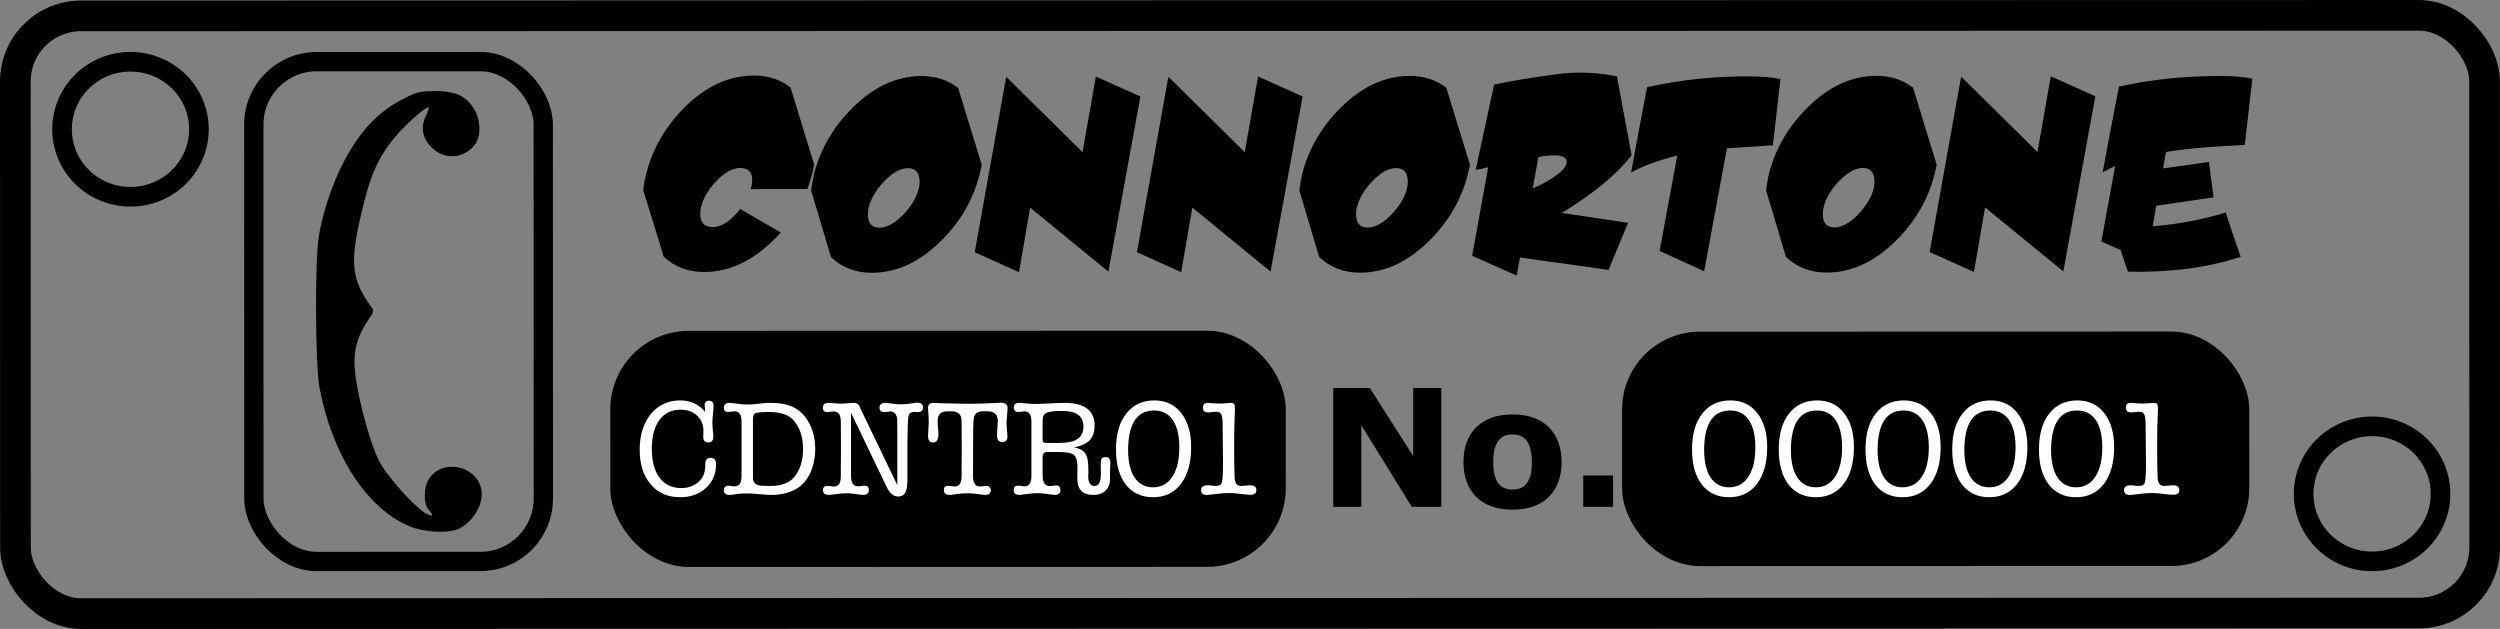 <?xml version="1.0" encoding="UTF-8" standalone="no"?>
<!-- Created with Inkscape (http://www.inkscape.org/) -->

<svg
   width="10.2in"
   height="2.566in"
   viewBox="0 0 259.08 65.177"
   version="1.1"
   id="svg5"
   xml:space="preserve"
   xmlns="http://www.w3.org/2000/svg"
   xmlns:svg="http://www.w3.org/2000/svg"
   xmlns:rdf="http://www.w3.org/1999/02/22-rdf-syntax-ns#"
   xmlns:cc="http://creativecommons.org/ns#"
   xmlns:dc="http://purl.org/dc/elements/1.1/"><rect x="0" y="0" width="259.08" height="65.177" fill="#808080" stroke="none"/><title
     id="title63">ConnorTone ID tag</title><defs
     id="defs2" /><g
     id="layer3"
     transform="translate(-0.064,-0.038)"><rect
       style="fill:none;fill-opacity:1;stroke:#000000;stroke-width:3.177;stroke-linejoin:round;stroke-miterlimit:4;stroke-dasharray:none;stroke-opacity:1;image-rendering:auto"
       id="rect11829"
       width="255.891"
       height="61.944"
       x="1.651"
       y="1.685"
       ry="6.81"
       transform="matrix(1,-2.3129397e-4,2.4933658e-4,1,0,0)" /><rect
       style="fill:none;fill-opacity:1;stroke:#000000;stroke-width:2;stroke-linejoin:round;stroke-miterlimit:4;stroke-dasharray:none;stroke-opacity:1;image-rendering:auto"
       id="rect12557"
       width="29.996"
       height="51.8"
       x="26.362"
       y="6.435"
       ry="6.517"
       transform="matrix(1,-2.3094451e-4,2.5002535e-4,1,0,0)" /><path
       style="fill:none;fill-opacity:1;stroke:#000000;stroke-width:2.034;stroke-linejoin:round;stroke-dasharray:none;stroke-opacity:1;image-rendering:auto"
       id="path1170-9-2-5"
       d="M 19.689,9.881 A 7.093,6.996 0 0 1 17.189,19.461 7.093,6.996 0 0 1 7.476,16.997 7.093,6.996 0 0 1 9.971,7.416 7.093,6.996 0 0 1 19.685,9.875"
       transform="matrix(1,-2.3932131e-4,2.4127388e-4,1,0,0)" /><path
       style="fill:#000000;stroke-width:0.291;stroke-dasharray:none"
       d="m 42.546,54.598 c -4.44,-1.814 -8.081,-7.42 -9.384,-14.449 -0.426,-2.298 -0.472,-13.115 -0.067,-15.591 0.406,-2.479 1.415,-5.502 2.573,-7.708 1.687,-3.215 3.533,-5.189 6.088,-6.512 1.47,-0.761 1.819,-0.851 3.349,-0.86 2.106,-0.013 3.179,0.455 4.022,1.75 0.759,1.168 0.834,2.857 0.166,3.766 -1.105,1.502 -3.165,1.656 -4.491,0.334 -0.977,-0.974 -1.181,-2.084 -0.601,-3.272 0.242,-0.496 0.356,-0.901 0.253,-0.901 -0.387,0.002 -2.583,1.993 -3.617,3.281 -1.507,1.876 -2.277,3.529 -3.025,6.487 -1.576,6.236 -1.447,7.984 0.818,11.047 0.152,0.206 0.135,0.428 -0.052,0.696 -1.676,2.397 -2.039,3.912 -1.615,6.748 0.397,2.653 1.522,6.65 2.34,8.312 0.774,1.572 3.775,4.939 4.934,5.535 0.711,0.366 0.798,0.203 0.228,-0.426 -0.525,-0.578 -0.504,-2.313 0.037,-3.149 1.525,-2.357 5.474,-1.225 5.488,1.572 0.007,1.394 -1.19,3.123 -2.514,3.633 -1.129,0.435 -3.49,0.294 -4.928,-0.293 z"
       id="path458" /><g
       aria-label="ConnorTone"
       id="text17738"
       style="font-size:49.707px;line-height:1.25;stroke-width:1.243"
       transform="matrix(0.58,-1.3869424e-4,1.3925888e-4,0.577,9.071,0.079)"><path
         d="m 119.203,13.523 q 3.738,0 6.505,2.136 l 4.223,13.834 q -0.146,0.68 -0.34,1.65 -0.34,1.311 -0.874,2.767 h -10.097 q 0.243,-0.922 0.243,-1.65 0,-2.136 -2.136,-2.136 -1.602,0 -3.446,1.553 -1.456,1.262 -2.476,2.912 -1.311,2.184 -1.214,3.98 0.049,1.747 1.505,2.087 2.67,0.582 5.631,-3.155 l 7.233,4.223 q -6.359,7.087 -13.689,7.087 -4.32,0 -7.233,-2.767 L 99.399,34.105 q 0.097,-1.311 0.534,-2.961 1.748,-6.844 6.941,-11.99 5.679,-5.631 12.33,-5.631 z"
         style="font-family:'Damn Noisy Kids';-inkscape-font-specification:'Damn Noisy Kids, Normal'"
         id="path20031" /><path
         d="m 149.154,13.62 q 3.738,0 6.505,2.136 l 4.223,13.834 q -0.097,0.582 -0.388,1.699 -1.699,6.796 -6.941,11.99 -5.728,5.679 -12.33,5.679 -4.32,0 -7.281,-2.815 l -3.544,-11.941 q 0.097,-0.971 0.485,-2.912 1.748,-6.844 6.941,-11.99 5.679,-5.679 12.33,-5.679 z m -2.476,16.553 q -1.602,0 -3.446,1.602 -1.456,1.262 -2.476,2.912 -1.311,2.184 -1.214,3.98 0.049,2.184 2.087,2.184 1.553,0 3.398,-1.553 1.505,-1.311 2.524,-2.961 1.311,-2.136 1.214,-3.932 -0.097,-2.233 -2.087,-2.233 z"
         style="font-family:'Damn Noisy Kids';-inkscape-font-specification:'Damn Noisy Kids, Normal'"
         id="path20033" /><path
         d="m 164.25,13.766 13.64,13.543 2.379,-13.592 7.961,3.592 -5.728,31.455 -13.98,-11.504 -1.99,11.601 -7.912,-3.592 z"
         style="font-family:'Damn Noisy Kids';-inkscape-font-specification:'Damn Noisy Kids, Normal'"
         id="path20035" /><path
         d="m 193.229,13.766 13.64,13.543 2.379,-13.592 7.961,3.592 -5.728,31.455 -13.98,-11.504 -1.99,11.601 -7.912,-3.592 z"
         style="font-family:'Damn Noisy Kids';-inkscape-font-specification:'Damn Noisy Kids, Normal'"
         id="path20037" /><path
         d="m 236.383,13.62 q 3.738,0 6.505,2.136 l 4.223,13.834 q -0.097,0.582 -0.388,1.699 -1.699,6.796 -6.941,11.99 -5.728,5.679 -12.33,5.679 -4.32,0 -7.281,-2.815 l -3.544,-11.941 q 0.097,-0.971 0.485,-2.912 1.748,-6.844 6.941,-11.99 5.679,-5.679 12.33,-5.679 z m -2.476,16.553 q -1.602,0 -3.446,1.602 -1.456,1.262 -2.476,2.912 -1.311,2.184 -1.214,3.98 0.049,2.184 2.087,2.184 1.553,0 3.398,-1.553 1.505,-1.311 2.524,-2.961 1.311,-2.136 1.214,-3.932 -0.097,-2.233 -2.087,-2.233 z"
         style="font-family:'Damn Noisy Kids';-inkscape-font-specification:'Damn Noisy Kids, Normal'"
         id="path20039" /><path
         d="m 250.363,30.027 q -1.359,0.34 -2.233,0.485 0.631,-2.864 1.65,-7.67 l 1.65,-7.67 q 4.903,-1.019 10.728,-1.796 2.379,-0.34 4.709,-0.34 3.349,0 6.505,0.68 l 2.621,14.174 q -3.98,5.145 -12.475,10.339 l 11.844,1.796 -3.495,8.446 -15.825,-2.233 -0.583,3.252 -7.961,-3.544 z m 8.98,-1.845 -1.019,5.631 q 1.748,-0.68 3.592,-1.893 2.476,-1.65 2.476,-2.864 0,-1.165 -2.233,-1.165 -1.116,0 -2.815,0.291 z"
         style="font-family:'Damn Noisy Kids';-inkscape-font-specification:'Damn Noisy Kids, Normal'"
         id="path20041" /><path
         d="m 293.031,26.629 -4.077,22.086 -7.961,-3.641 3.155,-17.135 q -5.34,1.359 -8.252,3.058 0.922,-5.097 2.864,-15.339 6.893,-1.553 13.931,-1.845 2.087,-0.097 3.835,-0.097 4.029,0 6.068,0.485 l -1.359,11.893 q -2.718,0.194 -8.204,0.534 z"
         style="font-family:'Damn Noisy Kids';-inkscape-font-specification:'Damn Noisy Kids, Normal'"
         id="path20043" /><path
         d="m 319.777,13.62 q 3.738,0 6.505,2.136 l 4.223,13.834 q -0.097,0.582 -0.388,1.699 -1.699,6.796 -6.941,11.99 -5.728,5.679 -12.33,5.679 -4.32,0 -7.281,-2.815 l -3.544,-11.941 q 0.097,-0.971 0.485,-2.912 1.748,-6.844 6.941,-11.99 5.679,-5.679 12.33,-5.679 z m -2.476,16.553 q -1.602,0 -3.446,1.602 -1.456,1.262 -2.476,2.912 -1.311,2.184 -1.214,3.98 0.049,2.184 2.087,2.184 1.553,0 3.398,-1.553 1.505,-1.311 2.524,-2.961 1.311,-2.136 1.214,-3.932 -0.097,-2.233 -2.087,-2.233 z"
         style="font-family:'Damn Noisy Kids';-inkscape-font-specification:'Damn Noisy Kids, Normal'"
         id="path20045" /><path
         d="m 334.874,13.766 13.64,13.543 2.379,-13.592 7.961,3.592 -5.728,31.455 -13.98,-11.504 -1.99,11.601 -7.912,-3.592 z"
         style="font-family:'Damn Noisy Kids';-inkscape-font-specification:'Damn Noisy Kids, Normal'"
         id="path20047" /><path
         d="m 363.077,15.562 q 6.893,-1.505 13.931,-1.796 2.087,-0.097 3.835,-0.097 4.029,0 6.068,0.485 l -1.359,11.893 q -5.291,0.291 -7.039,0.437 -3.98,0.34 -7.039,0.825 l -0.534,2.961 8.204,-1.165 0.825,6.359 -10.242,1.505 -0.631,3.689 q 6.796,-0.534 13.058,-2.476 0.874,2.864 2.67,7.961 -8.689,2.912 -20.145,2.67 -0.485,-1.262 -1.311,-3.883 l -3.446,-1.553 2.476,-13.543 q -0.777,0.34 -2.233,1.116 0.922,-5.145 2.913,-15.388 z"
         style="font-family:'Damn Noisy Kids';-inkscape-font-specification:'Damn Noisy Kids, Normal'"
         id="path20049" /></g><rect
       style="fill:#000000;fill-opacity:1;stroke:#000000;stroke-width:1.421;stroke-linejoin:round;stroke-miterlimit:4;stroke-dasharray:none;stroke-opacity:1;image-rendering:auto"
       id="rect12561"
       width="63.577"
       height="22.874"
       x="168.865"
       y="35.167"
       ry="7.359"
       transform="matrix(1,-2.6131675e-4,2.2089376e-4,1,0,0)" /><rect
       style="fill:#000000;fill-opacity:1;stroke:#000000;stroke-width:1.479;stroke-linejoin:round;stroke-miterlimit:4;stroke-dasharray:none;stroke-opacity:1;image-rendering:auto"
       id="rect12561-3"
       width="68.519"
       height="22.988"
       x="64.039"
       y="35.082"
       ry="7.396"
       transform="matrix(1,-2.4467013e-4,2.3592271e-4,1,0,0)" /><path
       style="fill:none;fill-opacity:1;stroke:#000000;stroke-width:2.034;stroke-linejoin:round;stroke-dasharray:none;stroke-opacity:1;image-rendering:auto"
       id="path1170-9-2-5-0"
       d="m 251.984,47.72 a 7.093,6.996 0 0 1 -2.5,9.58 7.093,6.996 0 0 1 -9.713,-2.464 7.093,6.996 0 0 1 2.495,-9.581 7.093,6.996 0 0 1 9.715,2.458"
       transform="matrix(1,-2.3932131e-4,2.4127388e-4,1,0,0)" /><g
       aria-label="CDNTR01"
       id="text541"
       style="font-size:14.111px;line-height:1.25;font-family:'American Typewriter';-inkscape-font-specification:'American Typewriter, Normal';stroke-width:0.265"><path
         d="m 70.588,41.535 q 1.566,0 2.554,1.199 l -0.014,-0.155 q 0,-0.071 0,-0.155 -0.014,-0.085 -0.014,-0.099 -0.028,-0.31 -0.028,-0.282 0,-0.48 0.452,-0.48 0.48,0 0.48,0.593 0,0.113 -0.056,0.677 -0.071,0.706 -0.071,0.974 0,0.381 0.042,0.776 l 0.056,0.536 v 0.141 q 0,0.635 -0.508,0.635 -0.55,0 -0.536,-0.607 l 0.014,-0.508 q 0.028,-1.016 -0.635,-1.651 -0.663,-0.635 -1.736,-0.635 -1.397,0 -2.187,1.072 -0.79,1.072 -0.79,2.963 0,1.933 0.804,3.02 0.818,1.072 2.272,1.072 0.79,0 1.411,-0.381 0.635,-0.381 0.889,-1.002 0.169,-0.409 0.169,-1.101 0,-0.649 0.536,-0.649 0.579,0 0.579,0.649 0,1.51 -1.044,2.469 -1.044,0.96 -2.695,0.96 -1.905,0 -3.048,-1.341 -1.129,-1.341 -1.129,-3.57 0,-2.3 1.157,-3.711 1.171,-1.411 3.076,-1.411 z"
         style="fill:#ffffff;stroke:#ffffff;stroke-opacity:0"
         id="path1667" /><path
         d="m 76.91,43.722 q 0,-1.058 -0.72,-1.058 -0.127,0 -0.296,0.028 -0.254,0.042 -0.381,0.042 -0.437,0 -0.437,-0.452 0,-0.494 0.635,-0.494 0.071,0 0.183,0.014 l 0.748,0.099 q 0.423,0.056 0.903,0.056 0.395,0 0.79,-0.042 l 0.917,-0.099 q 0.268,-0.028 0.706,-0.028 1.284,0 2.145,0.367 1.129,0.48 1.778,1.665 0.663,1.185 0.663,2.752 0,1.383 -0.522,2.498 -0.522,1.101 -1.425,1.623 -1.087,0.635 -2.625,0.635 -0.31,0 -0.635,-0.028 l -0.974,-0.085 q -0.494,-0.042 -1.03,-0.042 -0.466,0 -0.762,0.042 l -0.677,0.099 q -0.028,0 -0.099,0.014 -0.071,0 -0.113,0 -0.607,0 -0.607,-0.494 0,-0.198 0.127,-0.325 0.127,-0.141 0.31,-0.141 0.155,0 0.381,0.042 0.099,0.028 0.296,0.028 0.72,0 0.72,-1.058 z m 1.185,-0.141 v 5.969 q 0,0.649 0.635,0.79 0.212,0.056 1.185,0.056 1.693,0 2.455,-0.917 0.917,-1.101 0.917,-2.907 0,-1.411 -0.564,-2.385 -0.55,-0.988 -1.524,-1.27 -0.621,-0.183 -1.496,-0.183 -1.115,0 -1.369,0.127 -0.24,0.127 -0.24,0.72 z"
         style="fill:#ffffff;stroke:#ffffff;stroke-opacity:0"
         id="path1669" /><path
         d="m 89.257,42.424 3.796,7.888 v -5.687 q 0,-1.101 -0.014,-1.214 -0.127,-0.734 -0.706,-0.734 -0.113,0 -0.339,0.042 -0.226,0.028 -0.339,0.028 -0.183,0 -0.325,-0.127 -0.127,-0.141 -0.127,-0.325 0,-0.508 0.635,-0.508 0.127,0 0.183,0.014 l 0.635,0.085 q 0.423,0.056 0.79,0.056 0.367,0 0.974,-0.085 0.212,-0.028 0.494,-0.071 0.028,0 0.099,-0.014 0.056,0 0.099,0 0.607,0 0.607,0.494 0,0.48 -0.564,0.48 -0.099,0 -0.155,-0.014 h -0.141 q -0.423,0 -0.55,0.183 -0.127,0.183 -0.155,0.804 l -0.028,0.804 -0.028,1.439 v 3.768 q 0,0.974 -0.226,1.369 -0.212,0.395 -0.748,0.395 -0.691,0 -1.171,-0.988 l -3.697,-7.691 v 6.562 q 0,1.058 0.72,1.058 0.113,0 0.339,-0.028 0.226,-0.042 0.339,-0.042 0.452,0 0.452,0.466 0,0.494 -0.635,0.494 -0.028,0 -0.085,0 -0.071,-0.014 -0.099,-0.014 l -0.579,-0.085 q -0.48,-0.071 -0.903,-0.071 -0.367,0 -0.945,0.071 l -0.691,0.085 q -0.028,0 -0.099,0.014 -0.071,0 -0.113,0 -0.607,0 -0.607,-0.494 0,-0.437 0.452,-0.437 0.071,0 0.381,0.028 0.155,0.042 0.296,0.042 0.72,0 0.72,-1.058 V 48.421 l 0.014,-1.242 v -1.214 l -0.014,-2.23 q 0,-1.058 -0.734,-1.058 -0.099,0 -0.282,0.028 -0.268,0.042 -0.395,0.042 -0.452,0 -0.452,-0.466 0,-0.494 0.607,-0.494 0.085,0 0.226,0.014 0.706,0.071 1.087,0.071 0.212,0 0.635,-0.042 0.423,-0.042 0.635,-0.042 0.437,0 0.579,0.296 z"
         style="fill:#ffffff;stroke:#ffffff;stroke-opacity:0"
         id="path1671" /><path
         d="m 100.899,49.395 q 0,1.058 0.72,1.058 0.113,0 0.339,-0.028 0.226,-0.042 0.339,-0.042 0.183,0 0.31,0.141 0.141,0.127 0.141,0.31 0,0.494 -0.635,0.494 -0.028,0 -0.085,0 -0.071,-0.014 -0.099,-0.014 l -0.691,-0.099 q -0.395,-0.056 -0.889,-0.056 -0.536,0 -0.945,0.056 l -0.706,0.099 q -0.042,0 -0.099,0.014 -0.071,0 -0.099,0 -0.621,0 -0.621,-0.494 0,-0.452 0.452,-0.452 0.113,0 0.339,0.042 0.226,0.028 0.339,0.028 0.706,0 0.706,-1.058 v -0.988 l 0.014,-1.242 v -1.199 l -0.014,-2.3 q 0,-1.002 -1.03,-1.002 h -0.437 q -1.016,0 -1.016,0.988 0,0.353 0.014,0.48 l 0.056,0.522 q 0.014,0.127 0.014,0.353 0,0.889 -0.55,0.889 -0.522,0 -0.522,-0.649 0,-0.183 0.028,-0.635 0.042,-0.677 0.042,-0.861 0,-0.353 -0.028,-0.734 -0.056,-0.748 -0.056,-0.635 0,-0.593 0.536,-0.593 0.198,0 0.917,0.042 0.071,0 1.157,0.028 l 1.609,0.028 q 0.282,0 1.51,-0.028 0.268,0 0.917,-0.042 0.579,-0.042 0.903,-0.042 0.706,0 0.706,0.579 v 0.028 q 0,0.141 -0.042,0.522 -0.028,0.381 -0.071,0.818 v 0.155 q 0,0.212 0.042,0.663 0.056,0.593 0.056,0.734 0,0.579 -0.55,0.579 -0.536,0 -0.536,-0.706 0,-0.254 0.042,-0.748 0.042,-0.508 0.042,-0.762 0,-0.974 -1.115,-0.974 h -0.395 q -0.522,0 -0.748,0.226 -0.226,0.212 -0.254,0.72 l -0.042,0.988 z"
         style="fill:#ffffff;stroke:#ffffff;stroke-opacity:0"
         id="path1673" /><path
         d="m 112.428,46.065 q -0.409,0.198 -1.044,0.339 0.833,0.155 1.143,0.621 0.325,0.466 0.325,1.538 v 0.649 q -0.014,0.056 -0.014,0.169 0,1.016 0.649,1.016 0.663,0 0.663,-1.214 0,-0.423 0,-0.423 l -0.014,-0.353 q 0,0 0,-0.198 0,-0.409 0.056,-0.564 0.113,-0.24 0.437,-0.24 0.508,0 0.508,0.593 0,0.014 -0.014,0.31 l -0.014,0.296 q -0.014,0.296 -0.014,0.381 v 0.353 q 0.014,0.085 0.014,0.254 0,0.818 -0.466,1.284 -0.452,0.452 -1.27,0.452 -1.665,0 -1.665,-1.679 v -0.423 l 0.014,-0.48 v -0.31 q 0,-0.945 -0.367,-1.242 -0.353,-0.31 -1.482,-0.31 h -1.312 q -0.452,0 -0.452,0.55 v 1.087 q 0,1.044 0.028,1.185 0.127,0.706 0.706,0.706 0.198,0 0.296,-0.028 0.24,-0.042 0.367,-0.042 0.452,0 0.452,0.48 0,0.508 -0.607,0.508 0,0 -0.212,-0.028 l -0.762,-0.099 q -0.437,-0.056 -0.776,-0.056 -0.423,0 -0.988,0.071 l -0.677,0.085 q -0.226,0.028 -0.212,0.028 -0.607,0 -0.607,-0.508 0,-0.452 0.437,-0.452 0.07,0 0.381,0.028 0.155,0.042 0.296,0.042 0.72,0 0.72,-1.058 v -5.659 q 0,-1.058 -0.72,-1.058 -0.113,0 -0.339,0.042 -0.226,0.028 -0.339,0.028 -0.183,0 -0.31,-0.127 -0.127,-0.141 -0.127,-0.325 0,-0.494 0.621,-0.494 0.056,0 0.198,0.014 l 0.72,0.071 q 0.282,0.028 0.706,0.028 0.437,0 0.974,-0.028 l 1.072,-0.056 q 0.536,-0.028 0.988,-0.028 3.104,0 3.104,2.371 0,1.397 -1.072,1.905 z m -3.909,-0.127 h 1.326 q 1.185,0 1.778,-0.339 0.72,-0.409 0.72,-1.369 0,-1.609 -2.201,-1.609 -1.171,0 -1.595,0.183 -0.409,0.169 -0.423,0.691 l -0.014,0.452 v 1.623 q 0,0.24 0.085,0.31 0.085,0.056 0.325,0.056 z"
         style="fill:#ffffff;stroke:#ffffff;stroke-opacity:0"
         id="path1675" /><path
         d="m 119.554,51.568 q -1.792,0 -2.822,-1.312 -1.016,-1.326 -1.016,-3.641 0,-2.357 1.058,-3.711 1.072,-1.369 2.921,-1.369 1.764,0 2.78,1.312 1.03,1.298 1.03,3.528 0,2.413 -1.058,3.81 -1.058,1.383 -2.893,1.383 z m 0.113,-8.989 q -2.596,0 -2.695,3.881 0,0 0,0.212 0,1.849 0.677,2.865 0.677,1.002 1.919,1.002 1.27,0 1.99,-1.101 0.72,-1.101 0.72,-3.034 0,-1.849 -0.677,-2.836 -0.677,-0.988 -1.933,-0.988 z"
         style="fill:#ffffff;stroke:#ffffff;stroke-opacity:0"
         id="path1677" /><path
         d="m 126.807,47.998 -0.042,-4.092 q -0.014,-0.72 -0.155,-0.96 -0.127,-0.24 -0.522,-0.24 -0.141,0 -0.409,0.042 -0.268,0.028 -0.409,0.028 -0.55,0 -0.55,-0.494 0,-0.494 0.522,-0.494 0.169,0 0.522,0.042 0.367,0.028 0.564,0.028 0.452,0 0.748,-0.028 0.437,-0.042 0.536,-0.042 0.31,0 0.381,0.183 0.056,0.127 0.056,0.437 0,0.042 -0.014,0.339 -0.071,1.51 -0.071,2.738 v 1.595 q 0,0.437 0.014,1.171 0.028,0.889 0.028,1.171 0.014,0.974 0.649,0.974 0.155,0 0.466,-0.028 0.31,-0.042 0.466,-0.042 0.677,0 0.677,0.494 0,0.494 -0.621,0.494 -0.24,0 -0.452,-0.028 -1.185,-0.155 -1.806,-0.155 -0.621,0 -1.524,0.127 -0.508,0.071 -0.72,0.071 -0.607,0 -0.607,-0.508 0,-0.494 0.691,-0.494 0.212,0 0.437,0.042 0.339,0.028 0.423,0.028 0.494,0 0.607,-0.381 0.113,-0.395 0.113,-2.018 z"
         style="fill:#ffffff;stroke:#ffffff;stroke-opacity:0"
         id="path1679" /></g><g
       aria-label="000001"
       id="text541-4"
       style="font-size:14.111px;line-height:1.25;font-family:'American Typewriter';-inkscape-font-specification:'American Typewriter, Normal';stroke-width:0.265"><path
         d="m 179.25,51.568 q -1.792,0 -2.822,-1.312 -1.016,-1.326 -1.016,-3.641 0,-2.357 1.058,-3.711 1.072,-1.369 2.921,-1.369 1.764,0 2.78,1.312 1.03,1.298 1.03,3.528 0,2.413 -1.058,3.81 -1.058,1.383 -2.893,1.383 z m 0.113,-8.989 q -2.596,0 -2.695,3.881 0,0 0,0.212 0,1.849 0.677,2.865 0.677,1.002 1.919,1.002 1.27,0 1.99,-1.101 0.72,-1.101 0.72,-3.034 0,-1.849 -0.677,-2.836 -0.677,-0.988 -1.933,-0.988 z"
         style="fill:#ffffff;stroke:#ffffff;stroke-opacity:0"
         id="path1682" /><path
         d="m 188.239,51.568 q -1.792,0 -2.822,-1.312 -1.016,-1.326 -1.016,-3.641 0,-2.357 1.058,-3.711 1.072,-1.369 2.921,-1.369 1.764,0 2.78,1.312 1.03,1.298 1.03,3.528 0,2.413 -1.058,3.81 -1.058,1.383 -2.893,1.383 z m 0.113,-8.989 q -2.596,0 -2.695,3.881 0,0 0,0.212 0,1.849 0.677,2.865 0.677,1.002 1.919,1.002 1.27,0 1.99,-1.101 0.72,-1.101 0.72,-3.034 0,-1.849 -0.677,-2.836 -0.677,-0.988 -1.933,-0.988 z"
         style="fill:#ffffff;stroke:#ffffff;stroke-opacity:0"
         id="path1684" /><path
         d="m 197.227,51.568 q -1.792,0 -2.822,-1.312 -1.016,-1.326 -1.016,-3.641 0,-2.357 1.058,-3.711 1.072,-1.369 2.921,-1.369 1.764,0 2.78,1.312 1.03,1.298 1.03,3.528 0,2.413 -1.058,3.81 -1.058,1.383 -2.893,1.383 z m 0.113,-8.989 q -2.596,0 -2.695,3.881 0,0 0,0.212 0,1.849 0.677,2.865 0.677,1.002 1.919,1.002 1.27,0 1.99,-1.101 0.72,-1.101 0.72,-3.034 0,-1.849 -0.677,-2.836 -0.677,-0.988 -1.933,-0.988 z"
         style="fill:#ffffff;stroke:#ffffff;stroke-opacity:0"
         id="path1686" /><path
         d="m 206.216,51.568 q -1.792,0 -2.822,-1.312 -1.016,-1.326 -1.016,-3.641 0,-2.357 1.058,-3.711 1.072,-1.369 2.921,-1.369 1.764,0 2.78,1.312 1.03,1.298 1.03,3.528 0,2.413 -1.058,3.81 -1.058,1.383 -2.893,1.383 z m 0.113,-8.989 q -2.596,0 -2.695,3.881 0,0 0,0.212 0,1.849 0.677,2.865 0.677,1.002 1.919,1.002 1.27,0 1.99,-1.101 0.72,-1.101 0.72,-3.034 0,-1.849 -0.677,-2.836 -0.677,-0.988 -1.933,-0.988 z"
         style="fill:#ffffff;stroke:#ffffff;stroke-opacity:0"
         id="path1688" /><path
         d="m 215.205,51.568 q -1.792,0 -2.822,-1.312 -1.016,-1.326 -1.016,-3.641 0,-2.357 1.058,-3.711 1.072,-1.369 2.921,-1.369 1.764,0 2.78,1.312 1.03,1.298 1.03,3.528 0,2.413 -1.058,3.81 -1.058,1.383 -2.893,1.383 z m 0.113,-8.989 q -2.596,0 -2.695,3.881 0,0 0,0.212 0,1.849 0.677,2.865 0.677,1.002 1.919,1.002 1.27,0 1.99,-1.101 0.72,-1.101 0.72,-3.034 0,-1.849 -0.677,-2.836 -0.677,-0.988 -1.933,-0.988 z"
         style="fill:#ffffff;stroke:#ffffff;stroke-opacity:0"
         id="path1690" /><path
         d="m 222.458,47.998 -0.042,-4.092 q -0.014,-0.72 -0.155,-0.96 -0.127,-0.24 -0.522,-0.24 -0.141,0 -0.409,0.042 -0.268,0.028 -0.409,0.028 -0.55,0 -0.55,-0.494 0,-0.494 0.522,-0.494 0.169,0 0.522,0.042 0.367,0.028 0.564,0.028 0.452,0 0.748,-0.028 0.437,-0.042 0.536,-0.042 0.31,0 0.381,0.183 0.057,0.127 0.057,0.437 0,0.042 -0.014,0.339 -0.07,1.51 -0.07,2.738 v 1.595 q 0,0.437 0.014,1.171 0.028,0.889 0.028,1.171 0.014,0.974 0.649,0.974 0.155,0 0.466,-0.028 0.31,-0.042 0.466,-0.042 0.677,0 0.677,0.494 0,0.494 -0.621,0.494 -0.24,0 -0.452,-0.028 -1.185,-0.155 -1.806,-0.155 -0.621,0 -1.524,0.127 -0.508,0.071 -0.72,0.071 -0.607,0 -0.607,-0.508 0,-0.494 0.691,-0.494 0.212,0 0.437,0.042 0.339,0.028 0.423,0.028 0.494,0 0.607,-0.381 0.113,-0.395 0.113,-2.018 z"
         style="fill:#ffffff;stroke:#ffffff;stroke-opacity:0"
         id="path1692" /></g><g
       aria-label="No."
       id="text541-4-1"
       style="font-weight:bold;font-size:16.933px;line-height:1.25;-inkscape-font-specification:'sans-serif, Bold';stroke-width:0.265"><path
         d="m 149.428,52.563 h -3.059 l -5.226,-8.45 v 8.45 h -2.91 V 40.251 h 3.795 l 4.49,7.053 v -7.053 h 2.91 z"
         style="stroke:#ffffff;stroke-opacity:0"
         id="path1695" /><path
         d="m 161.896,47.924 q 0,2.29 -1.339,3.613 -1.331,1.315 -3.746,1.315 -2.414,0 -3.754,-1.315 -1.331,-1.323 -1.331,-3.613 0,-2.307 1.339,-3.621 1.348,-1.315 3.745,-1.315 2.431,0 3.754,1.323 1.331,1.323 1.331,3.613 z m -3.663,2.257 q 0.289,-0.356 0.43,-0.852 0.149,-0.504 0.149,-1.389 0,-0.819 -0.149,-1.373 -0.149,-0.554 -0.413,-0.885 -0.265,-0.339 -0.637,-0.48 -0.372,-0.141 -0.802,-0.141 -0.43,0 -0.769,0.116 -0.331,0.116 -0.637,0.463 -0.273,0.322 -0.438,0.885 -0.157,0.562 -0.157,1.414 0,0.761 0.141,1.323 0.141,0.554 0.413,0.893 0.265,0.322 0.628,0.471 0.372,0.149 0.843,0.149 0.405,0 0.769,-0.132 0.372,-0.141 0.628,-0.463 z"
         style="stroke:#ffffff;stroke-opacity:0"
         id="path1697" /><path
         d="m 167.229,52.563 h -3.092 v -3.249 h 3.092 z"
         style="stroke:#ffffff;stroke-opacity:0"
         id="path1699" /></g></g></svg>

